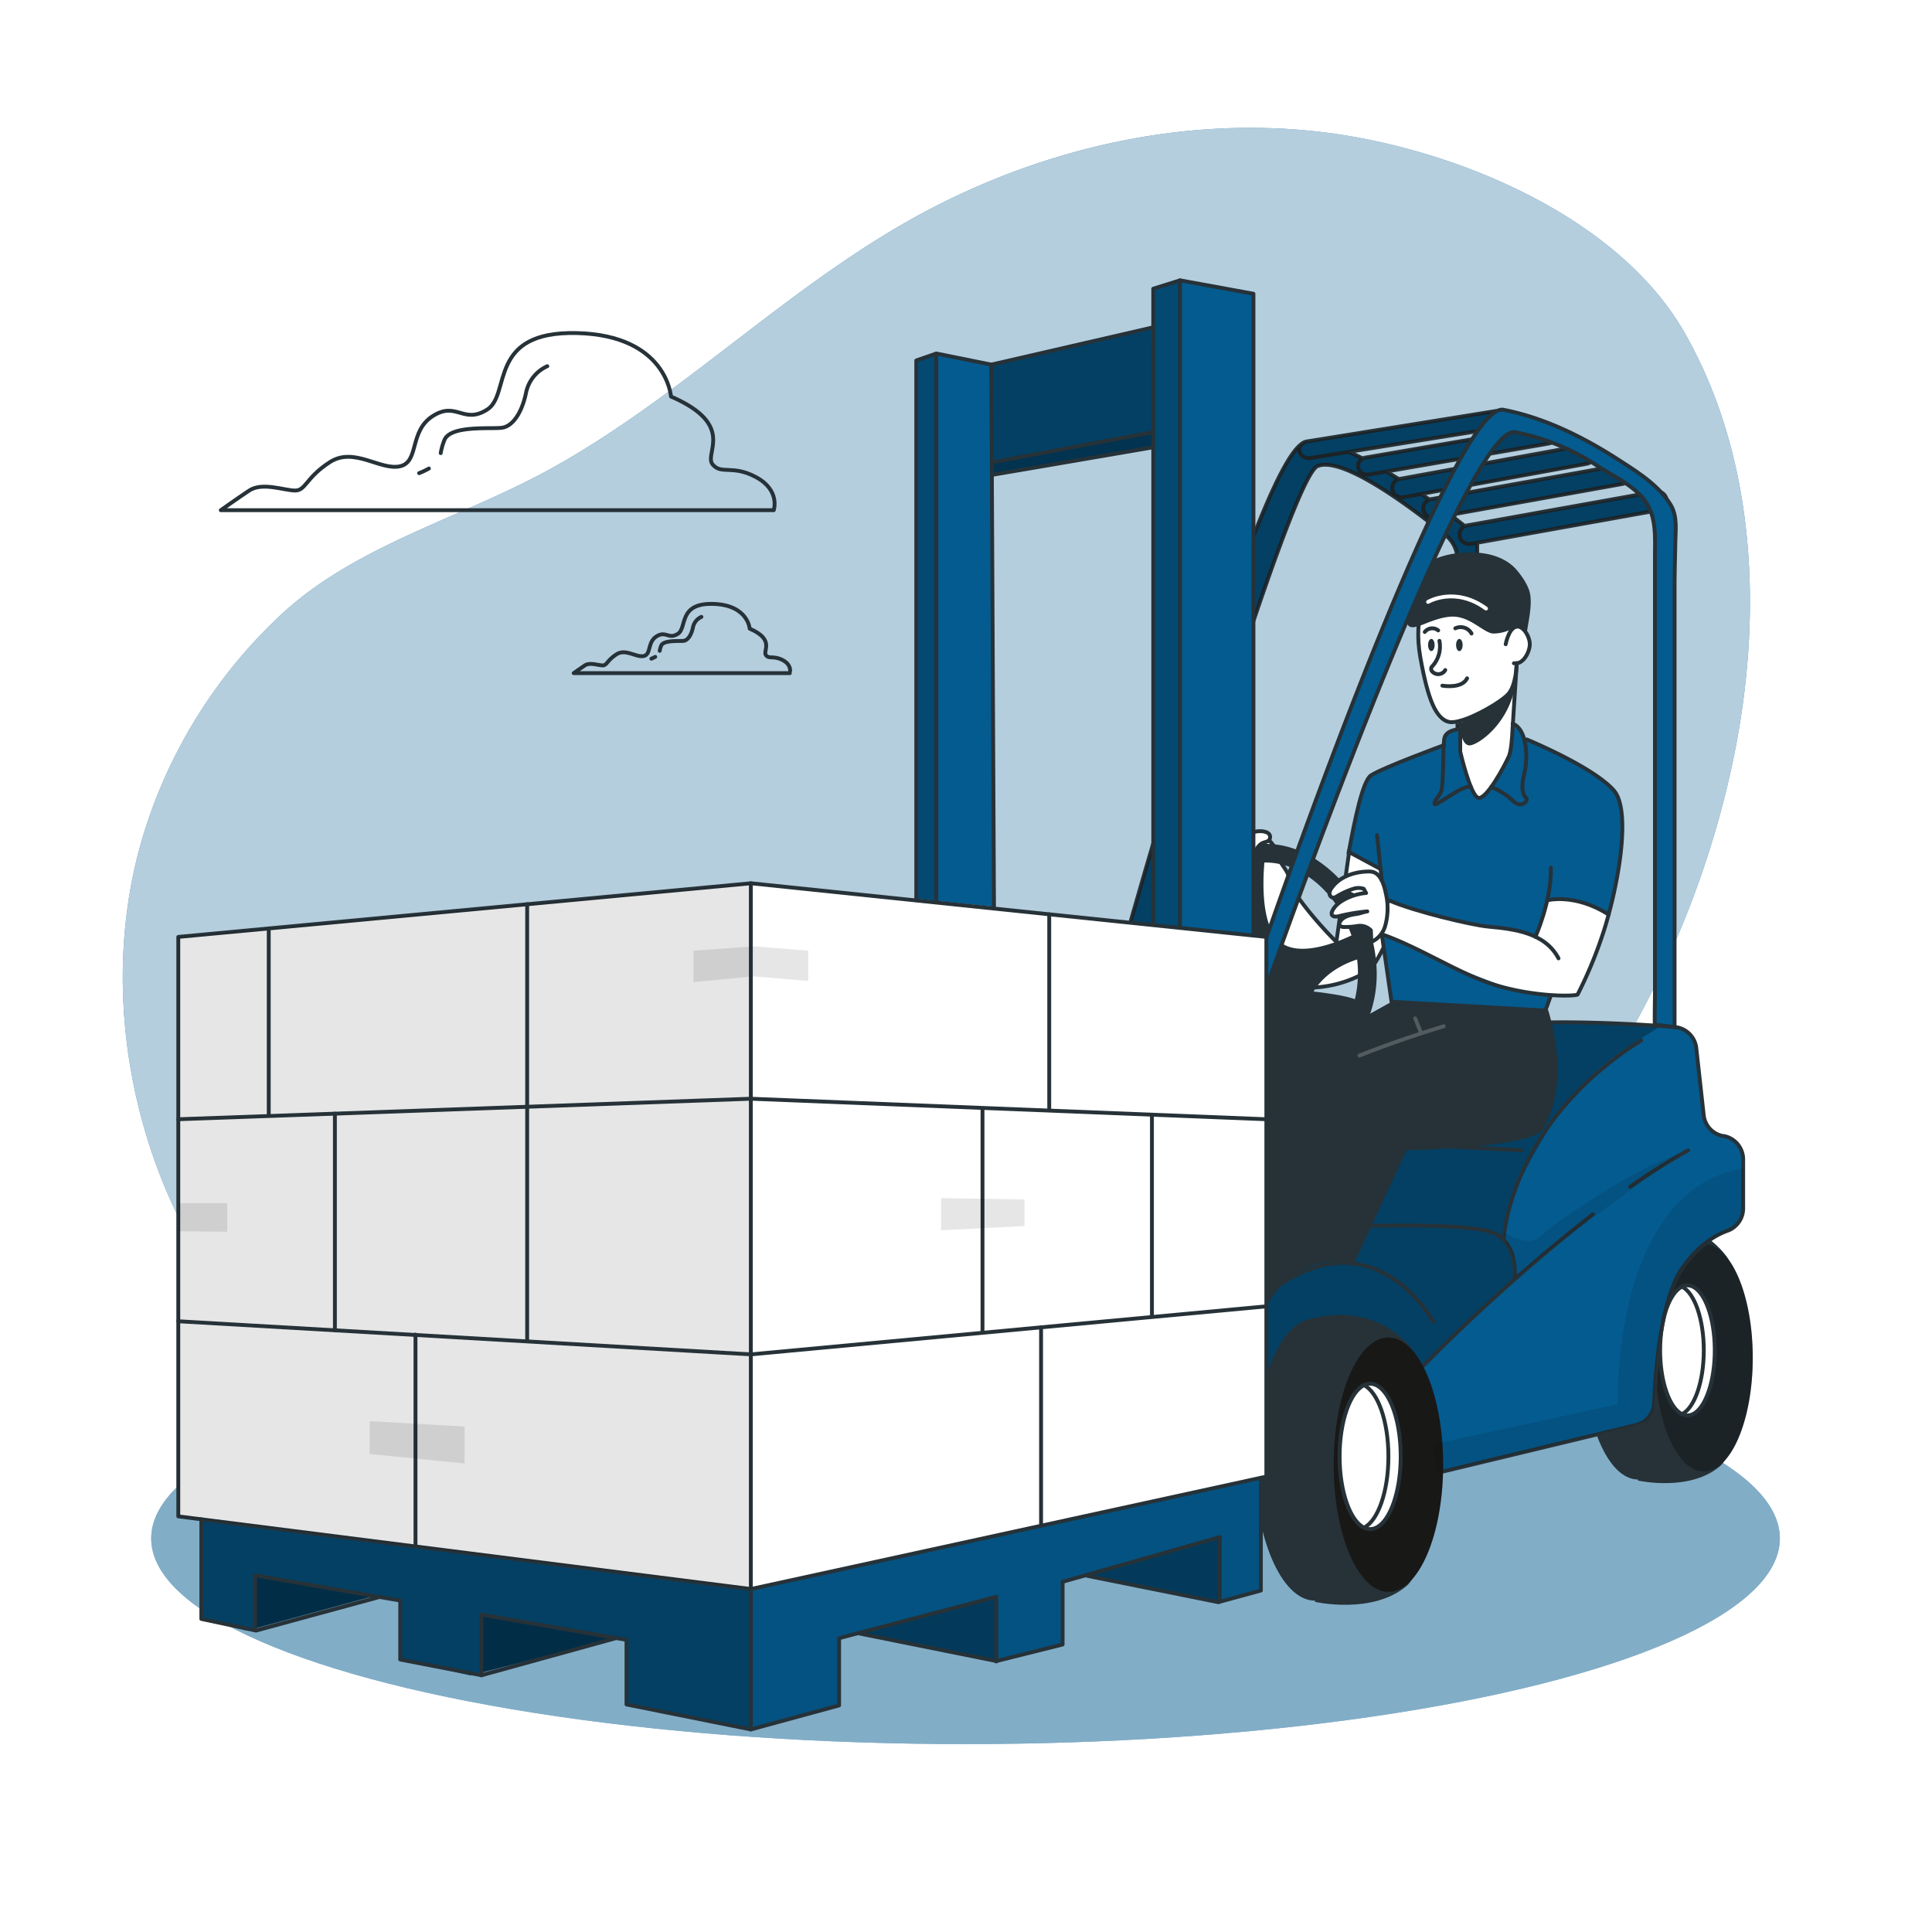 <svg class="animated" id="freepik_stories-logistics" xmlns="http://www.w3.org/2000/svg" viewBox="0 0 500 500" version="1.1" xmlns:xlink="http://www.w3.org/1999/xlink" xmlns:svgjs="http://svgjs.com/svgjs"><style>svg#freepik_stories-logistics:not(.animated) .animable {opacity: 0;}svg#freepik_stories-logistics.animated #freepik--background-simple--inject-18 {animation: 1s 1 forwards cubic-bezier(.36,-0.01,.5,1.38) fadeIn;animation-delay: 0s;}svg#freepik_stories-logistics.animated #freepik--Shadow--inject-18 {animation: 1s 1 forwards cubic-bezier(.36,-0.01,.5,1.38) fadeIn;animation-delay: 0s;}svg#freepik_stories-logistics.animated #freepik--Character--inject-18 {animation: 1s 1 forwards cubic-bezier(.36,-0.01,.5,1.38) fadeIn,1.5s Infinite  linear shake;animation-delay: 0s,1s;}svg#freepik_stories-logistics.animated #freepik--Clouds--inject-18 {animation: 1s 1 forwards cubic-bezier(.36,-0.01,.5,1.38) fadeIn;animation-delay: 0s;}            @keyframes fadeIn {                0% {                    opacity: 0;                }                100% {                    opacity: 1;                }            }                    @keyframes shake {                10%, 90% {                    transform: translate3d(-1px, 0, 0);                  }                  20%, 80% {                    transform: translate3d(2px, 0, 0);                  }                  30%, 50%, 70% {                    transform: translate3d(-4px, 0, 0);                  }                  40%, 60% {                    transform: translate3d(4px, 0, 0);                  }            }        </style><g id="freepik--background-simple--inject-18" class="animable" style="transform-origin: 242.331px 214.189px;"><path d="M444.68,105.15c11,30.85,10,65.92,2.58,97.29-14.62,62.15-54,118.1-107.63,152.79S218.86,403,156.18,390.86c-30.94-6-61.42-18.3-84.18-40.1-34.1-32.68-48.29-86.6-35.69-132A129.59,129.59,0,0,1,72.9,158.92c19-17.62,45.79-24.68,68.32-36.9,33.27-18,60.42-45.8,93.3-64.55,32.16-18.33,69.89-27.56,106.66-23.4,33.67,3.81,77.28,21.25,94.86,52.15A119.93,119.93,0,0,1,444.68,105.15Z" style="fill: rgb(4, 91, 143); transform-origin: 242.331px 214.189px;" id="el7nkfjgo2dj8" class="animable"></path><g id="elb6c0godej55"><path d="M444.68,105.15c11,30.85,10,65.92,2.58,97.29-14.62,62.15-54,118.1-107.63,152.79S218.86,403,156.18,390.86c-30.94-6-61.42-18.3-84.18-40.1-34.1-32.68-48.29-86.6-35.69-132A129.59,129.59,0,0,1,72.9,158.92c19-17.62,45.79-24.68,68.32-36.9,33.27-18,60.42-45.8,93.3-64.55,32.16-18.33,69.89-27.56,106.66-23.4,33.67,3.81,77.28,21.25,94.86,52.15A119.93,119.93,0,0,1,444.68,105.15Z" style="fill: rgb(255, 255, 255); opacity: 0.7; transform-origin: 242.331px 214.189px;" class="animable"></path></g></g><g id="freepik--Shadow--inject-18" class="animable" style="transform-origin: 249.88px 398.15px;"><ellipse cx="249.88" cy="398.15" rx="210.75" ry="53.22" style="fill: rgb(4, 91, 143); transform-origin: 249.88px 398.15px;" id="elzndduekkwj" class="animable"></ellipse><g id="el1z11desgfve"><ellipse cx="249.88" cy="398.15" rx="210.75" ry="53.22" style="fill: rgb(255, 255, 255); opacity: 0.5; transform-origin: 249.88px 398.15px;" class="animable"></ellipse></g></g><g id="freepik--Character--inject-18" class="animable animator-active" style="transform-origin: 249.875px 260.065px;"><path d="M382.3,140.75V274.17l-5.1-.63V144.93a8.31,8.31,0,0,0-3.05-6.42c-7.45-6.06-26.49-20.73-33.19-17.87-6.28,2.68-34.14,94.17-47.8,140.15-4.61,15.5-7.6,25.83-7.6,25.83l-6.61,1.18s3-11.29,7.68-28.13c13.3-47.82,40.22-140.29,50.77-145.08h0a2,2,0,0,1,.63-.17c3-.29,6.86.74,11,2.53,1.19.51,2.41,1.08,3.65,1.71,2,1,4.08,2.15,6.12,3.37,1.09.65,2.18,1.31,3.26,2,2,1.26,3.93,2.55,5.78,3.82l2.1,1.46c1.95,1.4,3.77,2.73,5.37,3.93s2.75,2.1,3.81,2.93l1.48,1.17a4.29,4.29,0,0,1,1.62,3.14A1.37,1.37,0,0,1,382.3,140.75Z" style="fill: rgb(4, 91, 143); stroke: rgb(38, 50, 56); stroke-miterlimit: 10; transform-origin: 330.625px 201.086px;" id="elnlp5p0gashp" class="animable"></path><path d="M387.68,110.72l-38.59,6.22-10,1.61a3.13,3.13,0,0,1-.42,0,2.35,2.35,0,0,1-2.37-1.79,2.1,2.1,0,0,1,1.07-2.21h0a2.55,2.55,0,0,1,.84-.3l48.57-7.82a2.39,2.39,0,0,1,2.8,1.75A2.19,2.19,0,0,1,387.68,110.72Z" style="fill: rgb(4, 91, 143); stroke: rgb(38, 50, 56); stroke-miterlimit: 10; transform-origin: 362.94px 112.469px;" id="el5qs9rj5311e" class="animable"></path><path d="M400.82,114.78l-42,7.24-4.68.8a2.83,2.83,0,0,1-.41,0A2.29,2.29,0,0,1,351.5,121a2.18,2.18,0,0,1,1.24-2.37,2.34,2.34,0,0,1,.63-.21l46.63-8a2.29,2.29,0,0,1,2.68,1.79A2.22,2.22,0,0,1,400.82,114.78Z" style="fill: rgb(4, 91, 143); stroke: rgb(38, 50, 56); stroke-miterlimit: 10; transform-origin: 377.089px 116.603px;" id="elr876naf58j8" class="animable"></path><path d="M410.72,120l-42.82,7.82-4.81.88a1.9,1.9,0,0,1-.41,0,2.36,2.36,0,0,1-2.32-2,2.38,2.38,0,0,1,1.76-2.76l.14,0,47.63-8.7a2.37,2.37,0,0,1,2.74,1.94A2.41,2.41,0,0,1,410.72,120Z" style="fill: rgb(4, 91, 143); stroke: rgb(38, 50, 56); stroke-miterlimit: 10; transform-origin: 386.495px 121.958px;" id="elm81x5jhhhnj" class="animable"></path><path d="M419.93,125.23l-44.56,8-4.22.75a2.09,2.09,0,0,1-.43,0,2.42,2.42,0,0,1-.72-4.72,1.46,1.46,0,0,1,.3-.07l48.78-8.75a2.42,2.42,0,1,1,.85,4.76Z" style="fill: rgb(4, 91, 143); stroke: rgb(38, 50, 56); stroke-miterlimit: 10; transform-origin: 395.181px 127.186px;" id="eljwln8nrnec" class="animable"></path><path d="M430.39,131.52a2.23,2.23,0,0,1-1.09.5l-47,8.44-1.75.31a3.11,3.11,0,0,1-.43,0,2.42,2.42,0,0,1-.92-4.65,2,2,0,0,1,.49-.14l48.78-8.75a2.36,2.36,0,0,1,1.37.16,2.41,2.41,0,0,1,.57,4.1Z" style="fill: rgb(4, 91, 143); stroke: rgb(38, 50, 56); stroke-miterlimit: 10; transform-origin: 404.516px 133.985px;" id="elja9tyjky0s" class="animable"></path><g id="elvgig7346xfa"><path d="M429.3,132l-47,8.44a1.37,1.37,0,0,1,0,.29v71l-5.1,7.16V144.93a8.31,8.31,0,0,0-3.05-6.42c-7.45-6.06-26.49-20.73-33.19-17.87-6.28,2.68-34.14,94.17-47.8,140.15l-5.68,1-.85-2.14c13.3-47.82,40.22-140.29,50.77-145.08h0a2.55,2.55,0,0,1,.84-.3l48.57-7.82a2.39,2.39,0,0,1,2.8,1.75,2.19,2.19,0,0,1-1.95,2.51l-38.59,6.22c1.19.51,2.41,1.08,3.65,1.71a2.34,2.34,0,0,1,.63-.21l46.63-8a2.29,2.29,0,0,1,2.68,1.79,2.22,2.22,0,0,1-1.86,2.58l-42,7.24c1.09.65,2.18,1.31,3.26,2l.14,0,47.63-8.7a2.37,2.37,0,0,1,2.74,1.94,2.41,2.41,0,0,1-1.91,2.8l-42.82,7.82,2.1,1.46a1.46,1.46,0,0,1,.3-.07l48.78-8.75a2.42,2.42,0,1,1,.85,4.76l-44.56,8c1.47,1.1,2.75,2.1,3.81,2.93a2,2,0,0,1,.49-.14l48.78-8.75a2.36,2.36,0,0,1,1.37.16c.22,1.41.4,2.78.57,4.1A2.23,2.23,0,0,1,429.3,132Z" style="opacity: 0.3; transform-origin: 358.48px 184.095px;" class="animable"></path></g><path d="M447.41,326.06s-7.3-12.76-24.32-8.49c-7.37,1-13.21,15.24-13.21,32.63,0,18,6.28,32.65,14,32.69l.06.28s13.34,3,21.21-3.74S447.41,326.06,447.41,326.06Z" style="fill: rgb(38, 50, 56); transform-origin: 429.614px 350.266px;" id="elc81zn3lydrf" class="animable"></path><ellipse cx="440.94" cy="351.38" rx="12.67" ry="29.45" style="fill: rgb(38, 50, 56); transform-origin: 440.94px 351.38px;" id="elgko15vi7trp" class="animable"></ellipse><g id="elmehqmcc718"><ellipse cx="440.94" cy="351.38" rx="12.67" ry="29.45" style="opacity: 0.3; transform-origin: 440.94px 351.38px;" class="animable"></ellipse></g><path d="M443.78,349.48c0,9.3-3.17,16.83-7.08,16.83a3.2,3.2,0,0,1-1.41-.33h0c-3.22-1.58-5.65-8.36-5.65-16.5s2.43-14.91,5.65-16.49h0a3.22,3.22,0,0,1,1.41-.34C440.61,332.65,443.78,340.19,443.78,349.48Z" style="fill: rgb(255, 255, 255); stroke: rgb(38, 50, 56); stroke-miterlimit: 10; transform-origin: 436.71px 349.48px;" id="elcnijkv2k73n" class="animable"></path><path d="M440.94,349.48c0,8.14-2.42,14.92-5.65,16.5h0c-3.22-1.58-5.65-8.36-5.65-16.5s2.43-14.91,5.65-16.49h0C438.52,334.57,440.94,341.35,440.94,349.48Z" style="fill: rgb(255, 255, 255); stroke: rgb(38, 50, 56); stroke-miterlimit: 10; transform-origin: 435.29px 349.485px;" id="elzq6evy4yno9" class="animable"></path><path d="M451.14,304.68c0,6.13.65,11.33-4.12,13.86s-13.24,6.51-17,25.51c-3.37,17,.44,22.7-5.28,24.25-4.45,1.22-38.25,9.42-52.89,13l-6.73,1.63-36.49-24.44-.89-.6-4.05-2.72,4.05-18.9.47-2.2,19.22-26.91,33-33.26,16-9.76s37.89.47,39.91,2.72,2.55,3.47,3.53,12.6-.18,12.75,6,14.54c5.35,1.53,5.38,3.86,5.3,8.44C451.16,303.12,451.14,303.87,451.14,304.68Z" style="fill: rgb(4, 91, 143); transform-origin: 387.438px 323.535px;" id="el24go3ltymwt" class="animable"></path><g id="elgpt5dzkxm3s"><path d="M429.64,265.5s-.32.24-.33.27c-2.79,2.23-16.16,8.74-24.26,20.22s-16.1,26.18-15.93,34.87A6.88,6.88,0,0,1,392,325v5.88c-15.2,13.76-26,25.78-26,25.78l-37.37,1.8-.89,0V334.7l.47-.66,19.22-26.91,33-33.26,16-9.76S418.23,264.39,429.64,265.5Z" style="opacity: 0.3; transform-origin: 378.69px 311.285px;" class="animable"></path></g><path d="M370.16,381.62l53.28-12.83a6.15,6.15,0,0,0,4.65-5.73c.35-8.67,1.75-27.29,7.49-35.2,4.16-5.75,8.43-8.24,11.44-9.32a6.17,6.17,0,0,0,4.11-5.81V300.06a6.16,6.16,0,0,0-5-6.06l-.21,0a6.16,6.16,0,0,1-5-5.4L439,271.27a6.15,6.15,0,0,0-5.63-5.48c-10.93-.86-37-2.45-53.52.44" style="fill: none; stroke: rgb(38, 50, 56); stroke-linecap: round; stroke-linejoin: round; transform-origin: 410.645px 323.096px;" id="elhdrbowauq8k" class="animable"></path><path d="M421.91,307.13a168.59,168.59,0,0,1,15-9.44" style="fill: none; stroke: rgb(38, 50, 56); stroke-linecap: round; stroke-linejoin: round; transform-origin: 429.41px 302.41px;" id="elzyiberbnwa" class="animable"></path><path d="M367.3,354.52a468,468,0,0,1,44.94-40.27" style="fill: none; stroke: rgb(38, 50, 56); stroke-linecap: round; stroke-linejoin: round; transform-origin: 389.77px 334.385px;" id="elalrr09cf46" class="animable"></path><path d="M370.93,342.06s-14.68-27.27-40.92-8.77" style="fill: none; stroke: rgb(38, 50, 56); stroke-linecap: round; stroke-linejoin: round; transform-origin: 350.47px 334.457px;" id="elrk62ko4vvum" class="animable"></path><path d="M391.94,331.12s1.29-9.63-5.88-12.21-35.59-1.56-35.59-1.56" style="fill: none; stroke: rgb(38, 50, 56); stroke-linecap: round; stroke-linejoin: round; transform-origin: 371.25px 324.136px;" id="elc12blfnpec5" class="animable"></path><path d="M389.12,320.86s1.27-30,35.61-51.62" style="fill: none; stroke: rgb(38, 50, 56); stroke-linecap: round; stroke-linejoin: round; transform-origin: 406.925px 295.05px;" id="el7unn3dc3pc4" class="animable"></path><path d="M366.55,350.75s-8.15-14.26-27.18-9.49c-8.23,1.16-14.76,17-14.76,36.46,0,20.15,7,36.49,15.69,36.53l.06.32s14.92,3.38,23.72-4.18S366.55,350.75,366.55,350.75Z" style="fill: rgb(38, 50, 56); transform-origin: 346.681px 377.803px;" id="eljhod8qrl2rk" class="animable"></path><ellipse cx="359.32" cy="379.05" rx="14.16" ry="32.91" style="fill: rgb(34, 34, 33); transform-origin: 359.32px 379.05px;" id="elwyoy39t5g7i" class="animable"></ellipse><g id="el1bv61rrxfsq"><ellipse cx="359.32" cy="379.05" rx="14.16" ry="32.91" style="opacity: 0.3; transform-origin: 359.32px 379.05px;" class="animable"></ellipse></g><path d="M362.5,376.92c0,10.39-3.55,18.81-7.92,18.81a3.57,3.57,0,0,1-1.58-.38h0c-3.6-1.76-6.31-9.34-6.31-18.43s2.71-16.67,6.31-18.43h0a3.57,3.57,0,0,1,1.58-.38C359,358.11,362.5,366.54,362.5,376.92Z" style="fill: rgb(255, 255, 255); stroke: rgb(38, 50, 56); stroke-miterlimit: 10; transform-origin: 354.595px 376.92px;" id="el3bkc5ul8ds5" class="animable"></path><path d="M359.32,376.92c0,9.09-2.71,16.67-6.32,18.43h0c-3.6-1.76-6.31-9.34-6.31-18.43s2.71-16.67,6.31-18.43h0C356.61,360.25,359.32,367.83,359.32,376.92Z" style="fill: rgb(255, 255, 255); stroke: rgb(38, 50, 56); stroke-miterlimit: 10; transform-origin: 353.005px 376.92px;" id="elrwvp8c9cfs" class="animable"></path><g id="elfi7lpawvg77"><path d="M447,318.54c-4.78,2.54-13.24,6.51-17,25.51-3.37,17,.44,22.7-5.28,24.25-4.45,1.22-38.25,9.42-52.89,13l-.91-7.52,47.77-10.38s-1.71-55.24,32.47-61c0,.71,0,1.46,0,2.27C451.14,310.81,451.79,316,447,318.54Z" style="opacity: 0.1; transform-origin: 411.05px 341.85px;" class="animable"></path></g><g id="elqh7u5t5y38l"><path d="M389.12,318.88s6.32,4.35,9.65,1,26-18.84,36.51-21.33c0,0-34.41,24-45.51,34.35,0,0,5.72-3.05,0-11Z" style="opacity: 0.1; transform-origin: 412.2px 315.725px;" class="animable"></path></g><path d="M322.47,224.18s2.26,25.07,14,31.35A30,30,0,0,0,354,251.31c4.07-2.54,12.25-26.51,13-28.83l-17.75-2.65-3.4,23.93s-7.77-7.57-12.28-15.17c.58-2.82-2.09-4.49-2.83-6.93C327.32,210.59,322.47,224.18,322.47,224.18Z" style="fill: rgb(255, 255, 255); stroke: rgb(38, 50, 56); stroke-linecap: round; stroke-linejoin: round; transform-origin: 344.735px 236.46px;" id="elejfa1nppwgt" class="animable"></path><path d="M388,186.94s5,0,7.08,4.46c0,0,18.89,7.76,22.54,13.18s2,26.91-2.53,36.17a27,27,0,0,1-13.29,12.62L400,261.52l-39.27-.41-3.84-24.65.15-11.55-7.94-4.44s2.35-18.1,5.73-19.8S373,192.9,373,192.9s1-3,3-3.85S388,186.94,388,186.94Z" style="fill: rgb(4, 91, 143); transform-origin: 384.359px 224.23px;" id="elb00pznci2w" class="animable"></path><path d="M416.32,236.69s-4.82,17.31-8,20.69c0,0-8.55.68-15-.9s-33-12.35-36.19-15.65,2.82-7.34,2.82-7.34a117.46,117.46,0,0,0,12.86,3.75c7.58,1.78,20.82,3,24.54,5.21l3.06-9.46A19.25,19.25,0,0,1,416.32,236.69Z" style="fill: rgb(255, 255, 255); transform-origin: 386.258px 245.047px;" id="elx1i5hgj5n4l" class="animable"></path><path d="M367,159.06s-.68,5.32,1.38,15.4,3.73,12.71,6.61,12.41,2.88,1.33,2.88,1.33v6.3s2.87,11.31,4.62,11.95,6.88-8.64,8.13-11.27,1.26-14.32,1.26-14.32l.59-9.21a4.26,4.26,0,0,0,3.41-4.93c-.63-4.14-5.39-9.63-5.39-9.63S375.53,153.52,367,159.06Z" style="fill: rgb(255, 255, 255); transform-origin: 381.419px 181.22px;" id="el4wlau0rgyzx" class="animable"></path><path d="M327.73,255.53s22,1.32,24.25,3.81,1.74,8.46,1.74,8.46l4.54,3.23-7.79,55.82S336,323.1,327.73,338.09Z" style="fill: rgb(38, 50, 56); transform-origin: 342.995px 296.81px;" id="el84nlkl48suh" class="animable"></path><path d="M372.52,165.85a7.55,7.55,0,0,1-1.81,6.54,1.31,1.31,0,0,0-.27.35,1.07,1.07,0,0,0,.38,1.2,2.09,2.09,0,0,0,3.21-.53" style="fill: none; stroke: rgb(38, 50, 56); stroke-linecap: round; stroke-linejoin: round; transform-origin: 372.207px 170.16px;" id="elpfh6bdznmmc" class="animable"></path><path d="M372.2,163.15a2.46,2.46,0,0,0-3.47.4" style="fill: none; stroke: rgb(38, 50, 56); stroke-linecap: round; stroke-linejoin: round; transform-origin: 370.465px 163.081px;" id="elohz8n2tmf7o" class="animable"></path><path d="M376.63,162.61a3.24,3.24,0,0,1,4.2,1.34" style="fill: none; stroke: rgb(38, 50, 56); stroke-linecap: round; stroke-linejoin: round; transform-origin: 378.73px 163.126px;" id="el9heg3tbsexi" class="animable"></path><path d="M371.28,166.93c0,.87-.38,1.57-.85,1.57s-.85-.7-.85-1.57.38-1.58.85-1.58S371.28,166.06,371.28,166.93Z" style="fill: rgb(38, 50, 56); transform-origin: 370.43px 166.925px;" id="eli8gi8yy1k6" class="animable"></path><ellipse cx="377.68" cy="166.93" rx="0.85" ry="1.58" style="fill: rgb(38, 50, 56); transform-origin: 377.68px 166.93px;" id="eluunzwv5he8s" class="animable"></ellipse><path d="M373.28,177.45s5.05.9,6.4-1.9" style="fill: none; stroke: rgb(38, 50, 56); stroke-linecap: round; stroke-linejoin: round; transform-origin: 376.48px 176.569px;" id="elgle12183pl7" class="animable"></path><path d="M369.58,153s-3.95,6.24-2,17.13,4.05,16,7.45,16.71,13-4.77,15.22-7.12,2.26-8.1,2.26-8.1" style="fill: none; stroke: rgb(38, 50, 56); stroke-linecap: round; stroke-linejoin: round; transform-origin: 379.775px 169.951px;" id="el2mztvj9uek8" class="animable"></path><path d="M389.67,166.72s.69-3.84,2.56-4.48,3.68,2.48,3.68,4.48-1.74,5.4-4.11,4.93" style="fill: none; stroke: rgb(38, 50, 56); stroke-linecap: round; stroke-linejoin: round; transform-origin: 392.79px 166.925px;" id="elo7z8lkufgw" class="animable"></path><path d="M391.69,162.53a10.35,10.35,0,0,1-5.38,1.42c-2.54-.27-6.07-4.75-11-4.35s-9.1,3.75-10.71,2.41.81-4.95.81-4.95l1.13-1.43s-.3-3.06-.3-5.61,4.09-6.48,12.52-7,12.18,2.74,13.54,4.24c.32.36,3,3.38,3.64,6.22.7,3.22-.53,7.88-.83,10.51C393.81,161.34,391.69,162.53,391.69,162.53Z" style="fill: rgb(38, 50, 56); transform-origin: 380.1px 153.477px;" id="elrzke30jchti" class="animable"></path><path d="M369.58,155.77s6.95-4.14,15,1.72" style="fill: none; stroke: rgb(255, 255, 255); stroke-linecap: round; stroke-linejoin: round; transform-origin: 377.08px 155.92px;" id="el30627m53kux" class="animable"></path><path d="M377.9,186.58v7.92s2.57,11.18,4.62,11.95,6.94-8.35,8-10.79c.55-1.31.8-4.37.92-6.94l1.09-17.07" style="fill: none; stroke: rgb(38, 50, 56); stroke-linecap: round; stroke-linejoin: round; transform-origin: 385.215px 189.073px;" id="el5byx01s478" class="animable"></path><path d="M377.68,188.72s-3.51.13-3.9,2.44-.12,12.33-.89,13.87-2.06,2.57-1.55,3.09,7.52-5.35,9.35-4.41" style="fill: none; stroke: rgb(38, 50, 56); stroke-linecap: round; stroke-linejoin: round; transform-origin: 375.957px 198.436px;" id="el4qkbqd8hfnh" class="animable"></path><path d="M385.93,203.67a18,18,0,0,1,5.58,3.55c2.32,2.31,4.12-.17,3.47-.73s-1.54-2.1-.51-6.21.8-11.55-3-13" style="fill: none; stroke: rgb(38, 50, 56); stroke-linecap: round; stroke-linejoin: round; transform-origin: 390.522px 197.734px;" id="eloh0yr6huuk" class="animable"></path><path d="M349,220.9c1.47-8.08,3.6-18.79,5.81-20.23,3.19-2.07,18.86-7.81,18.86-7.81" style="fill: none; stroke: rgb(38, 50, 56); stroke-linecap: round; stroke-linejoin: round; transform-origin: 361.335px 206.88px;" id="el8z1ur1s2h2p" class="animable"></path><polyline points="355.33 226 360.13 259.25 399.95 261.52 401.35 257.66" style="fill: none; stroke: rgb(38, 50, 56); stroke-linecap: round; stroke-linejoin: round; transform-origin: 378.34px 243.76px;" id="elsqqysmpjf4c" class="animable"></polyline><line x1="359.09" y1="235.67" x2="347.18" y2="230.3" style="fill: none; stroke: rgb(34, 34, 33); stroke-linecap: round; stroke-linejoin: round; transform-origin: 353.135px 232.985px;" id="el11zm4ckifxik" class="animable"></line><path d="M354,239.43a34.13,34.13,0,0,0-14-17.38c-6.39-3.85-13.32-4.69-19.53-2.36s-10.89,7.51-13.17,14.61a30.49,30.49,0,0,0-1.19,5.41l4.79.64a24,24,0,0,1,1-4.57c1.82-5.66,5.45-9.77,10.25-11.57a15.58,15.58,0,0,1,5.45-1,19.14,19.14,0,0,1,9.89,2.95,26.45,26.45,0,0,1,7,6.24,31.54,31.54,0,0,1,4.9,8.69,29.27,29.27,0,0,1,.83,19.11c-1.82,5.66-5.45,9.77-10.25,11.57a16.64,16.64,0,0,1-12.36-.47v5.16a22.15,22.15,0,0,0,6.9,1.13,20.37,20.37,0,0,0,7.15-1.3c6.21-2.33,10.89-7.52,13.17-14.62a31.6,31.6,0,0,0,1.46-9.54A36.41,36.41,0,0,0,354,239.43Z" style="fill: rgb(38, 50, 56); transform-origin: 331.2px 247.994px;" id="els2xibde3sz" class="animable"></path><path d="M327.49,220.83s-2.51,17.38,3.64,22.8,20.3-2.38,20.3-2.38l2.2,6.43s-18.23,3.06-16,21.35l-10.36,1.35V242.43l-8.5-1.09s.53-8.63-5.49-13.38A35.7,35.7,0,0,1,327.49,220.83Z" style="fill: rgb(38, 50, 56); transform-origin: 333.455px 245.605px;" id="elrpe04652plc" class="animable"></path><path d="M357.61,241.78c10,3.51,20.24,10.36,29.31,13.13,10.59,3.23,20.76,2.92,21.37,2.47a111.49,111.49,0,0,0,7.26-18c4-13.63,6.24-30.12,2.1-34.83-5.41-6.15-22.54-13.18-22.54-13.18" style="fill: none; stroke: rgb(38, 50, 56); stroke-linecap: round; stroke-linejoin: round; transform-origin: 388.735px 224.514px;" id="elob3ui69rby" class="animable"></path><path d="M377.9,188.2s.24,5.22,2.79,4.66,9.64-5.76,11.43-15.27a18,18,0,0,1-6.19,5.28c-4.21,2.24-7.2,3.45-7.2,3.45Z" style="fill: rgb(38, 50, 56); transform-origin: 385.01px 185.246px;" id="el0s5ctwc2vso" class="animable"></path><path d="M358.43,230.22c-.49-1.94-1.37-4.12-3.19-4.57a4.38,4.38,0,0,0-1.25-.1c-3.55.08-7.3,1.34-9.35,4.24a2.58,2.58,0,0,0-.56,1.38,1.11,1.11,0,0,0,.82,1.13,1.65,1.65,0,0,0,1-.28,19.93,19.93,0,0,1,4.35-2,4.38,4.38,0,0,1,2.68,0c.17.22.45.87.62,1.09-2.86.18-7.69,1.92-8.81,4.81a1.13,1.13,0,0,0-.09.72c.19.67,1.15.64,1.83.47a48.39,48.39,0,0,1,7.38-1.24c-.92.13-1.82.52-2.73.66-1.64.23-3.49.61-4.33,2a1,1,0,0,0-.15.83c.13.35.56.49.94.54a18.93,18.93,0,0,0,3.75-.26,3.94,3.94,0,0,1,3.44,1.13c.07,1.1.05,1.92.12,3a6.4,6.4,0,0,0,3.54-4,16.8,16.8,0,0,0,.36-7.88C358.7,231.42,358.58,230.83,358.43,230.22Z" style="fill: rgb(255, 255, 255); stroke: rgb(38, 50, 56); stroke-linecap: round; stroke-linejoin: round; transform-origin: 351.593px 234.656px;" id="eltgzqz7i0yys" class="animable"></path><path d="M397.36,242.45s4.26-9.46,4-17.92" style="fill: none; stroke: rgb(38, 50, 56); stroke-linecap: round; stroke-linejoin: round; transform-origin: 399.366px 233.49px;" id="elidd8lvodev" class="animable"></path><path d="M400.59,261.24s6.34,18.19-1.24,31c-2.87,4.86-35.33,5.45-35.33,5.45l-13.55,29.16-15.29-53.67,24.95-13.93Z" style="fill: rgb(38, 50, 56); transform-origin: 369.127px 293.05px;" id="elb2fyfsr8el" class="animable"></path><line x1="362.85" y1="296.09" x2="393.77" y2="297.69" style="fill: none; stroke: rgb(38, 50, 56); stroke-linecap: round; stroke-linejoin: round; transform-origin: 378.31px 296.89px;" id="elznlppuhg5ef" class="animable"></line><path d="M359.43,233c6.61,2.91,21.55,6.42,25.67,6.8,6.73.62,14.74,1.55,18.24,8.22" style="fill: none; stroke: rgb(38, 50, 56); stroke-linecap: round; stroke-linejoin: round; transform-origin: 381.385px 240.51px;" id="elac13ei74u4u" class="animable"></path><path d="M400.42,233s7.15-1.91,15.9,3.7" style="fill: none; stroke: rgb(38, 50, 56); stroke-linecap: round; stroke-linejoin: round; transform-origin: 408.37px 234.693px;" id="el4md33du8rvq" class="animable"></path><g id="elxc3gpv1j8ke"><g style="opacity: 0.2; transform-origin: 362.73px 268.37px;" class="animable"><path d="M373.64,265.59c-5.46,1.66-13.48,4.27-21.82,7.59" style="fill: none; stroke: rgb(255, 255, 255); stroke-linecap: round; stroke-linejoin: round; transform-origin: 362.73px 269.385px;" id="elnu43t38hs6" class="animable"></path><line x1="367.57" y1="266.84" x2="366.26" y2="263.56" style="fill: none; stroke: rgb(255, 255, 255); stroke-linecap: round; stroke-linejoin: round; transform-origin: 366.915px 265.2px;" id="elvqu5uih0t9s" class="animable"></line></g></g><line x1="357.61" y1="227.89" x2="356.38" y2="216.16" style="fill: none; stroke: rgb(38, 50, 56); stroke-linecap: round; stroke-linejoin: round; transform-origin: 356.995px 222.025px;" id="els9o4uwvou9p" class="animable"></line><path d="M316.44,220.4c-1.3,1.41-2.54,3.13-2.38,5a1.23,1.23,0,0,0,.53,1,1.27,1.27,0,0,0,1.34-.42,4.72,4.72,0,0,0,1.31-2.21C317.47,223,318.33,218.36,316.44,220.4Z" style="fill: rgb(255, 255, 255); stroke: rgb(38, 50, 56); stroke-linecap: round; stroke-linejoin: round; transform-origin: 315.841px 223.168px;" id="elq39m9lyov0f" class="animable"></path><path d="M320.89,222a19,19,0,0,1-2.44,3.14.35.35,0,0,1-.13.08.28.28,0,0,1-.14-.06,2.58,2.58,0,0,1-.93-1.82,5.82,5.82,0,0,1,.27-2.07,6.6,6.6,0,0,1,2.25-3.66,1.51,1.51,0,0,1,.71-.31,1.55,1.55,0,0,1,.81.18,6.74,6.74,0,0,1,1.18.64A24.27,24.27,0,0,1,320.89,222Z" style="fill: rgb(255, 255, 255); stroke: rgb(38, 50, 56); stroke-linecap: round; stroke-linejoin: round; transform-origin: 319.856px 221.259px;" id="elr5uv3me89hn" class="animable"></path><path d="M324.37,215.43c-2.33,1.22-3.62,4.72-3.9,7.16-.1.82,0,1.73,1,1.93a2.43,2.43,0,0,0,2.38-1.25,12.2,12.2,0,0,0,1-2.66,4.17,4.17,0,0,1,1.61-2.28c.72-.48,2-.37,2.21-1.41C329.09,214.88,325.47,214.86,324.37,215.43Z" style="fill: rgb(255, 255, 255); stroke: rgb(38, 50, 56); stroke-linecap: round; stroke-linejoin: round; transform-origin: 324.572px 219.821px;" id="elabr21e7j5fm" class="animable"></path><line x1="357.3" y1="224.91" x2="349.05" y2="220.47" style="fill: none; stroke: rgb(38, 50, 56); stroke-linecap: round; stroke-linejoin: round; transform-origin: 353.175px 222.69px;" id="elqz0o0bblbr" class="animable"></line><polygon points="324.39 76.02 324.39 241.68 305.38 241.79 298.46 243.19 298.46 115.75 298.43 115.76 298.42 115.76 257.02 122.85 256.56 122.93 257.25 234.69 237.13 232.6 237.13 93.28 242.33 91.49 256.56 94.37 256.65 94.35 297.94 84.66 297.99 84.64 298.42 75.52 298.42 75.5 298.46 74.72 305.38 72.55 324.39 76.02" style="fill: rgb(4, 91, 143); transform-origin: 280.76px 157.87px;" id="el96gjdvou6m8" class="animable"></polygon><g id="eluqznjpl2558"><polygon points="298.42 115.76 257.69 122.74 257.02 122.85 256.65 94.35 297.94 84.66 298.36 112.06 298.42 115.76" style="opacity: 0.3; transform-origin: 277.535px 103.755px;" class="animable"></polygon></g><g id="elw4yggfslccm"><polygon points="298.42 115.76 257.02 122.85 257.08 119.59 298.36 112.06 298.42 115.76" style="opacity: 0.2; transform-origin: 277.72px 117.455px;" class="animable"></polygon></g><g id="ele54vadnobpa"><polygon points="242.33 91.49 242.33 233.15 237.13 232.6 237.13 93.28 242.33 91.49" style="opacity: 0.2; transform-origin: 239.73px 162.32px;" class="animable"></polygon></g><g id="elle60slf412e"><polygon points="305.38 72.55 305.38 241.79 298.46 243.19 298.43 115.76 298.42 75.52 298.42 75.5 298.46 74.72 305.38 72.55" style="opacity: 0.2; transform-origin: 301.9px 157.87px;" class="animable"></polygon></g><polyline points="324.39 242.6 324.39 76.02 305.39 72.55 298.46 74.72 298.46 244.25" style="fill: none; stroke: rgb(38, 50, 56); stroke-linecap: round; stroke-linejoin: round; transform-origin: 311.425px 158.4px;" id="elmow0jklp88n" class="animable"></polyline><line x1="305.39" y1="72.55" x2="305.39" y2="243.19" style="fill: none; stroke: rgb(38, 50, 56); stroke-linecap: round; stroke-linejoin: round; transform-origin: 305.39px 157.87px;" id="elj90zr8vv81" class="animable"></line><polyline points="257.25 236.34 256.55 94.36 242.32 91.49 237.13 93.29 237.13 235.19" style="fill: none; stroke: rgb(38, 50, 56); stroke-linecap: round; stroke-linejoin: round; transform-origin: 247.19px 163.915px;" id="elr8on2q0wzum" class="animable"></polyline><line x1="242.32" y1="91.49" x2="242.32" y2="238.31" style="fill: none; stroke: rgb(38, 50, 56); stroke-linecap: round; stroke-linejoin: round; transform-origin: 242.32px 164.9px;" id="elp2egnuhc7t" class="animable"></line><line x1="256.55" y1="94.36" x2="298.46" y2="84.71" style="fill: none; stroke: rgb(38, 50, 56); stroke-linecap: round; stroke-linejoin: round; transform-origin: 277.505px 89.535px;" id="elstu8l7rumlo" class="animable"></line><line x1="256.65" y1="119.67" x2="298.46" y2="111.83" style="fill: none; stroke: rgb(38, 50, 56); stroke-linecap: round; stroke-linejoin: round; transform-origin: 277.555px 115.75px;" id="eldn1i705szyk" class="animable"></line><line x1="257.02" y1="122.85" x2="298.46" y2="115.75" style="fill: none; stroke: rgb(38, 50, 56); stroke-linecap: round; stroke-linejoin: round; transform-origin: 277.74px 119.3px;" id="el951gjws9reu" class="animable"></line><path d="M433.38,265.79V152.36c0-4,.12-8.05.2-12.06.06-3.19.52-6.78-1.19-9.6-3.07-5.1-8.52-8.47-13.41-11.64-9.09-5.88-19.18-10.92-29.86-13-13.32-2.63-61.81,137.81-61.81,137.81l.42,11.68s51.29-146,64.39-143.7a58.24,58.24,0,0,1,21.42,8.81c3.61,2.32,7.69,4.24,10.76,7.28,4.58,4.53,4,10.32,4,16.26v26.91q0,24.07,0,48.15v38.37c0,.4-.14,7.54,0,7.56Z" style="fill: rgb(4, 91, 143); stroke: rgb(38, 50, 56); stroke-miterlimit: 10; transform-origin: 380.495px 185.907px;" id="elvxtmoj5vhz9" class="animable"></path><polygon points="326.31 377.33 326.31 411.63 315.69 414.52 280.84 407.71 275 409.37 275 425.6 257.85 429.97 222.04 422.67 217.17 423.95 217.17 441.36 194.32 447.58 162.15 441.11 162.15 424.39 158.48 424.27 121.62 433.55 103.58 429.49 103.58 414.22 95.49 413.37 63.83 421.99 52.11 418.97 52.11 386.9 194.32 381.94 202.92 381.64 326.31 377.33" style="fill: rgb(4, 91, 143); transform-origin: 189.21px 412.455px;" id="el4iq4d3dsj3w" class="animable"></polygon><g id="elbh1ho2uph0g"><polygon points="326.31 377.33 326.31 411.63 315.69 414.52 280.84 407.71 275 409.37 275 425.6 257.85 429.97 222.04 422.67 217.17 423.95 217.17 441.36 194.32 447.58 194.32 381.94 202.92 381.64 326.31 377.33" style="opacity: 0.1; transform-origin: 260.315px 412.455px;" class="animable"></polygon></g><g id="elkfwfgnuwfmi"><polygon points="194.32 380.93 194.32 447.58 162.15 441.11 162.15 424.39 158.48 424.27 121.62 433.55 103.58 429.49 103.58 414.22 95.49 413.37 63.83 421.99 52.11 418.97 52.11 369.19 194.32 380.93" style="opacity: 0.3; transform-origin: 123.215px 408.385px;" class="animable"></polygon></g><g id="elz074b6pp2b"><polygon points="124.6 417.87 124.6 433.56 158.48 424.27 124.6 417.87" style="opacity: 0.3; transform-origin: 141.54px 425.715px;" class="animable"></polygon></g><g id="el81jiw85fukb"><polygon points="257.85 413.24 257.85 429.97 222.04 422.67 257.85 413.24" style="opacity: 0.3; transform-origin: 239.945px 421.605px;" class="animable"></polygon></g><g id="eln6noisfephp"><polygon points="315.69 414.52 315.69 397.79 281.46 407.44 315.69 414.52" style="opacity: 0.3; transform-origin: 298.575px 406.155px;" class="animable"></polygon></g><g id="elq0usuuzpdgq"><polygon points="66.03 407.7 97.91 413.38 66.03 421.94 66.03 407.7" style="opacity: 0.3; transform-origin: 81.97px 414.82px;" class="animable"></polygon></g><polygon points="327.73 242.47 327.73 382.15 194.32 411.25 46.14 392.44 46.14 242.47 194.32 228.59 327.73 242.47" style="fill: rgb(255, 255, 255); transform-origin: 186.935px 319.92px;" id="elo1rs2dc8mvd" class="animable"></polygon><g id="elld3b3w24m3b"><polygon points="179.46 246.03 195.03 244.91 209.18 246.03 209.18 253.86 195.03 252.68 179.46 254.18 179.46 246.03" style="opacity: 0.1; transform-origin: 194.32px 249.545px;" class="animable"></polygon></g><polygon points="46.14 242.47 46.14 392.44 194.32 411.24 327.73 382.14 327.73 242.47 194.32 228.59 46.14 242.47" style="fill: none; stroke: rgb(38, 50, 56); stroke-linecap: round; stroke-linejoin: round; transform-origin: 186.935px 319.915px;" id="eldjf5js29ic" class="animable"></polygon><polyline points="194.32 447.58 194.32 411.24 194.32 228.59" style="fill: none; stroke: rgb(38, 50, 56); stroke-linecap: round; stroke-linejoin: round; transform-origin: 194.32px 338.085px;" id="el8c65xfv80xa" class="animable"></polyline><polyline points="159.48 423.93 124.6 433.56 103.58 429.49 103.58 414.22 66.03 407.7 66.03 421.94 52.11 418.98 52.11 393.2" style="fill: none; stroke: rgb(38, 50, 56); stroke-linecap: round; stroke-linejoin: round; transform-origin: 105.795px 413.38px;" id="elrl2m4kbmyok" class="animable"></polyline><line x1="66.27" y1="421.99" x2="97.91" y2="413.38" style="fill: none; stroke: rgb(38, 50, 56); stroke-linecap: round; stroke-linejoin: round; transform-origin: 82.09px 417.685px;" id="el81az1fsqxw" class="animable"></line><polyline points="257.85 429.98 257.85 413.24 217.16 423.96 217.16 441.36 194.32 447.58 162.14 441.11 162.14 424.39 124.6 417.87 124.6 433.56" style="fill: none; stroke: rgb(38, 50, 56); stroke-linecap: round; stroke-linejoin: round; transform-origin: 191.225px 430.41px;" id="eloxobf0xzpjf" class="animable"></polyline><g id="elawuie2qzo7"><polygon points="194.32 228.59 194.32 411.25 46.14 392.44 46.14 242.47 194.32 228.59" style="opacity: 0.1; transform-origin: 120.23px 319.92px;" class="animable"></polygon></g><polyline points="222.04 422.67 257.85 429.88 275 425.6 275 409.37 315.69 397.79 315.69 414.53 317.54 414.02 326.31 411.63 326.31 382.45" style="fill: none; stroke: rgb(38, 50, 56); stroke-linecap: round; stroke-linejoin: round; transform-origin: 274.175px 406.165px;" id="elaezh9prex5q" class="animable"></polyline><line x1="315.39" y1="414.66" x2="280.84" y2="407.71" style="fill: none; stroke: rgb(38, 50, 56); stroke-linecap: round; stroke-linejoin: round; transform-origin: 298.115px 411.185px;" id="el9381rmt3iyn" class="animable"></line><polyline points="46.14 289.66 194.32 284.35 327.73 289.66" style="fill: none; stroke: rgb(38, 50, 56); stroke-linecap: round; stroke-linejoin: round; transform-origin: 186.935px 287.005px;" id="elrywye9vh0n" class="animable"></polyline><polyline points="46.14 341.94 194.32 350.51 327.73 338.08" style="fill: none; stroke: rgb(38, 50, 56); stroke-linecap: round; stroke-linejoin: round; transform-origin: 186.935px 344.295px;" id="elv94x42vc49q" class="animable"></polyline><line x1="271.54" y1="236.63" x2="271.54" y2="287" style="fill: none; stroke: rgb(38, 50, 56); stroke-linecap: round; stroke-linejoin: round; transform-origin: 271.54px 261.815px;" id="elymlodozcz9g" class="animable"></line><line x1="254.27" y1="287" x2="254.27" y2="344.93" style="fill: none; stroke: rgb(38, 50, 56); stroke-linecap: round; stroke-linejoin: round; transform-origin: 254.27px 315.965px;" id="elcxg58ztja9f" class="animable"></line><line x1="298.12" y1="288.48" x2="298.12" y2="340.38" style="fill: none; stroke: rgb(38, 50, 56); stroke-linecap: round; stroke-linejoin: round; transform-origin: 298.12px 314.43px;" id="elq26864k3pv9" class="animable"></line><line x1="269.43" y1="343.52" x2="269.43" y2="394.86" style="fill: none; stroke: rgb(38, 50, 56); stroke-linecap: round; stroke-linejoin: round; transform-origin: 269.43px 369.19px;" id="el4g7dz2kba3i" class="animable"></line><line x1="136.43" y1="234.01" x2="136.43" y2="347.02" style="fill: none; stroke: rgb(38, 50, 56); stroke-linecap: round; stroke-linejoin: round; transform-origin: 136.43px 290.515px;" id="el96hsb9wggj" class="animable"></line><line x1="69.55" y1="240.28" x2="69.55" y2="288.48" style="fill: none; stroke: rgb(38, 50, 56); stroke-linecap: round; stroke-linejoin: round; transform-origin: 69.55px 264.38px;" id="elcl5yvalojcm" class="animable"></line><line x1="86.67" y1="288.21" x2="86.67" y2="344.3" style="fill: none; stroke: rgb(38, 50, 56); stroke-linecap: round; stroke-linejoin: round; transform-origin: 86.67px 316.255px;" id="ela4yoqnzqou" class="animable"></line><line x1="107.53" y1="400.23" x2="107.53" y2="345.39" style="fill: none; stroke: rgb(38, 50, 56); stroke-linecap: round; stroke-linejoin: round; transform-origin: 107.53px 372.81px;" id="elljaudx1hkgg" class="animable"></line><g id="elu61ap1nq8v"><polygon points="46.27 311.37 58.8 311.37 58.8 318.78 46.27 318.65 46.27 311.37" style="opacity: 0.1; transform-origin: 52.535px 315.075px;" class="animable"></polygon></g><g id="el3xusmaspfxh"><polygon points="243.56 310.07 243.56 318.4 265.14 317.3 265.14 310.42 243.56 310.07" style="opacity: 0.1; transform-origin: 254.35px 314.235px;" class="animable"></polygon></g><g id="el13dbib5cmk7"><polygon points="95.66 367.78 95.66 376.28 120.23 378.75 120.23 369.19 95.66 367.78" style="opacity: 0.1; transform-origin: 107.945px 373.265px;" class="animable"></polygon></g></g><g id="freepik--Clouds--inject-18" class="animable" style="transform-origin: 130.816px 130.198px;"><path d="M195.72,123.52c-6.18-3.36-9.06-.56-11.32-3.36s6.23-10.19-10.75-17.54c0,0-1.09-15.85-24.34-16.42s-17,15.82-23.2,19.78-7.92-2.26-14.12,1.7-3.4,11.89-8.5,13-11.88-5.1-18.11-1.09-6.22,7.36-9,7.36-8.49-2.26-11.88,0-7.36,5.09-7.36,5.09H200.24S202,126.92,195.72,123.52Z" style="fill: none; stroke: rgb(38, 50, 56); stroke-linecap: round; stroke-linejoin: round; transform-origin: 128.804px 109.113px;" id="elegfe0rnhb8" class="animable"></path><path d="M111,121.25a19.51,19.51,0,0,1-2.53,1.2" style="fill: none; stroke: rgb(38, 50, 56); stroke-linecap: round; stroke-linejoin: round; transform-origin: 109.735px 121.85px;" id="elzpjj8ispr6g" class="animable"></path><path d="M141.64,94.77a9.63,9.63,0,0,0-5.51,6.93c-1.09,5.18-3.46,8.62-6.22,9s-13.15-.71-14.85,3.08a15.68,15.68,0,0,0-1,3.48" style="fill: none; stroke: rgb(38, 50, 56); stroke-linecap: round; stroke-linejoin: round; transform-origin: 127.85px 106.015px;" id="ele1qtgf4811k" class="animable"></path><path d="M202.65,170.88c-2.44-1.32-3.55-.22-4.43-1.32s2.43-4-4.2-6.86c0,0-.45-6.19-9.51-6.41s-6.63,6.19-9.07,7.74-3.09-.88-5.53.66-1.32,4.65-3.31,5.09-4.64-2-7.07-.44-2.43,2.87-3.54,2.87-3.32-.88-4.64,0-2.88,2-2.88,2h55.94S205.07,172.21,202.65,170.88Z" style="fill: none; stroke: rgb(38, 50, 56); stroke-linecap: round; stroke-linejoin: round; transform-origin: 176.481px 165.247px;" id="el011amysfpr73" class="animable"></path><path d="M169.57,170a9.76,9.76,0,0,1-1,.47" style="fill: none; stroke: rgb(38, 50, 56); stroke-linecap: round; stroke-linejoin: round; transform-origin: 169.07px 170.235px;" id="elwb7zf33ha2" class="animable"></path><path d="M181.52,159.65a3.79,3.79,0,0,0-2.18,2.69c-.4,2-1.34,3.38-2.42,3.51s-5.13-.26-5.8,1.22a5.72,5.72,0,0,0-.38,1.36" style="fill: none; stroke: rgb(38, 50, 56); stroke-linecap: round; stroke-linejoin: round; transform-origin: 176.13px 164.04px;" id="el760epktebum" class="animable"></path></g><defs>     <filter id="active" height="200%">         <feMorphology in="SourceAlpha" result="DILATED" operator="dilate" radius="2"></feMorphology>                <feFlood flood-color="#32DFEC" flood-opacity="1" result="PINK"></feFlood>        <feComposite in="PINK" in2="DILATED" operator="in" result="OUTLINE"></feComposite>        <feMerge>            <feMergeNode in="OUTLINE"></feMergeNode>            <feMergeNode in="SourceGraphic"></feMergeNode>        </feMerge>    </filter>    <filter id="hover" height="200%">        <feMorphology in="SourceAlpha" result="DILATED" operator="dilate" radius="2"></feMorphology>                <feFlood flood-color="#ff0000" flood-opacity="0.5" result="PINK"></feFlood>        <feComposite in="PINK" in2="DILATED" operator="in" result="OUTLINE"></feComposite>        <feMerge>            <feMergeNode in="OUTLINE"></feMergeNode>            <feMergeNode in="SourceGraphic"></feMergeNode>        </feMerge>            <feColorMatrix type="matrix" values="0   0   0   0   0                0   1   0   0   0                0   0   0   0   0                0   0   0   1   0 "></feColorMatrix>    </filter></defs></svg>